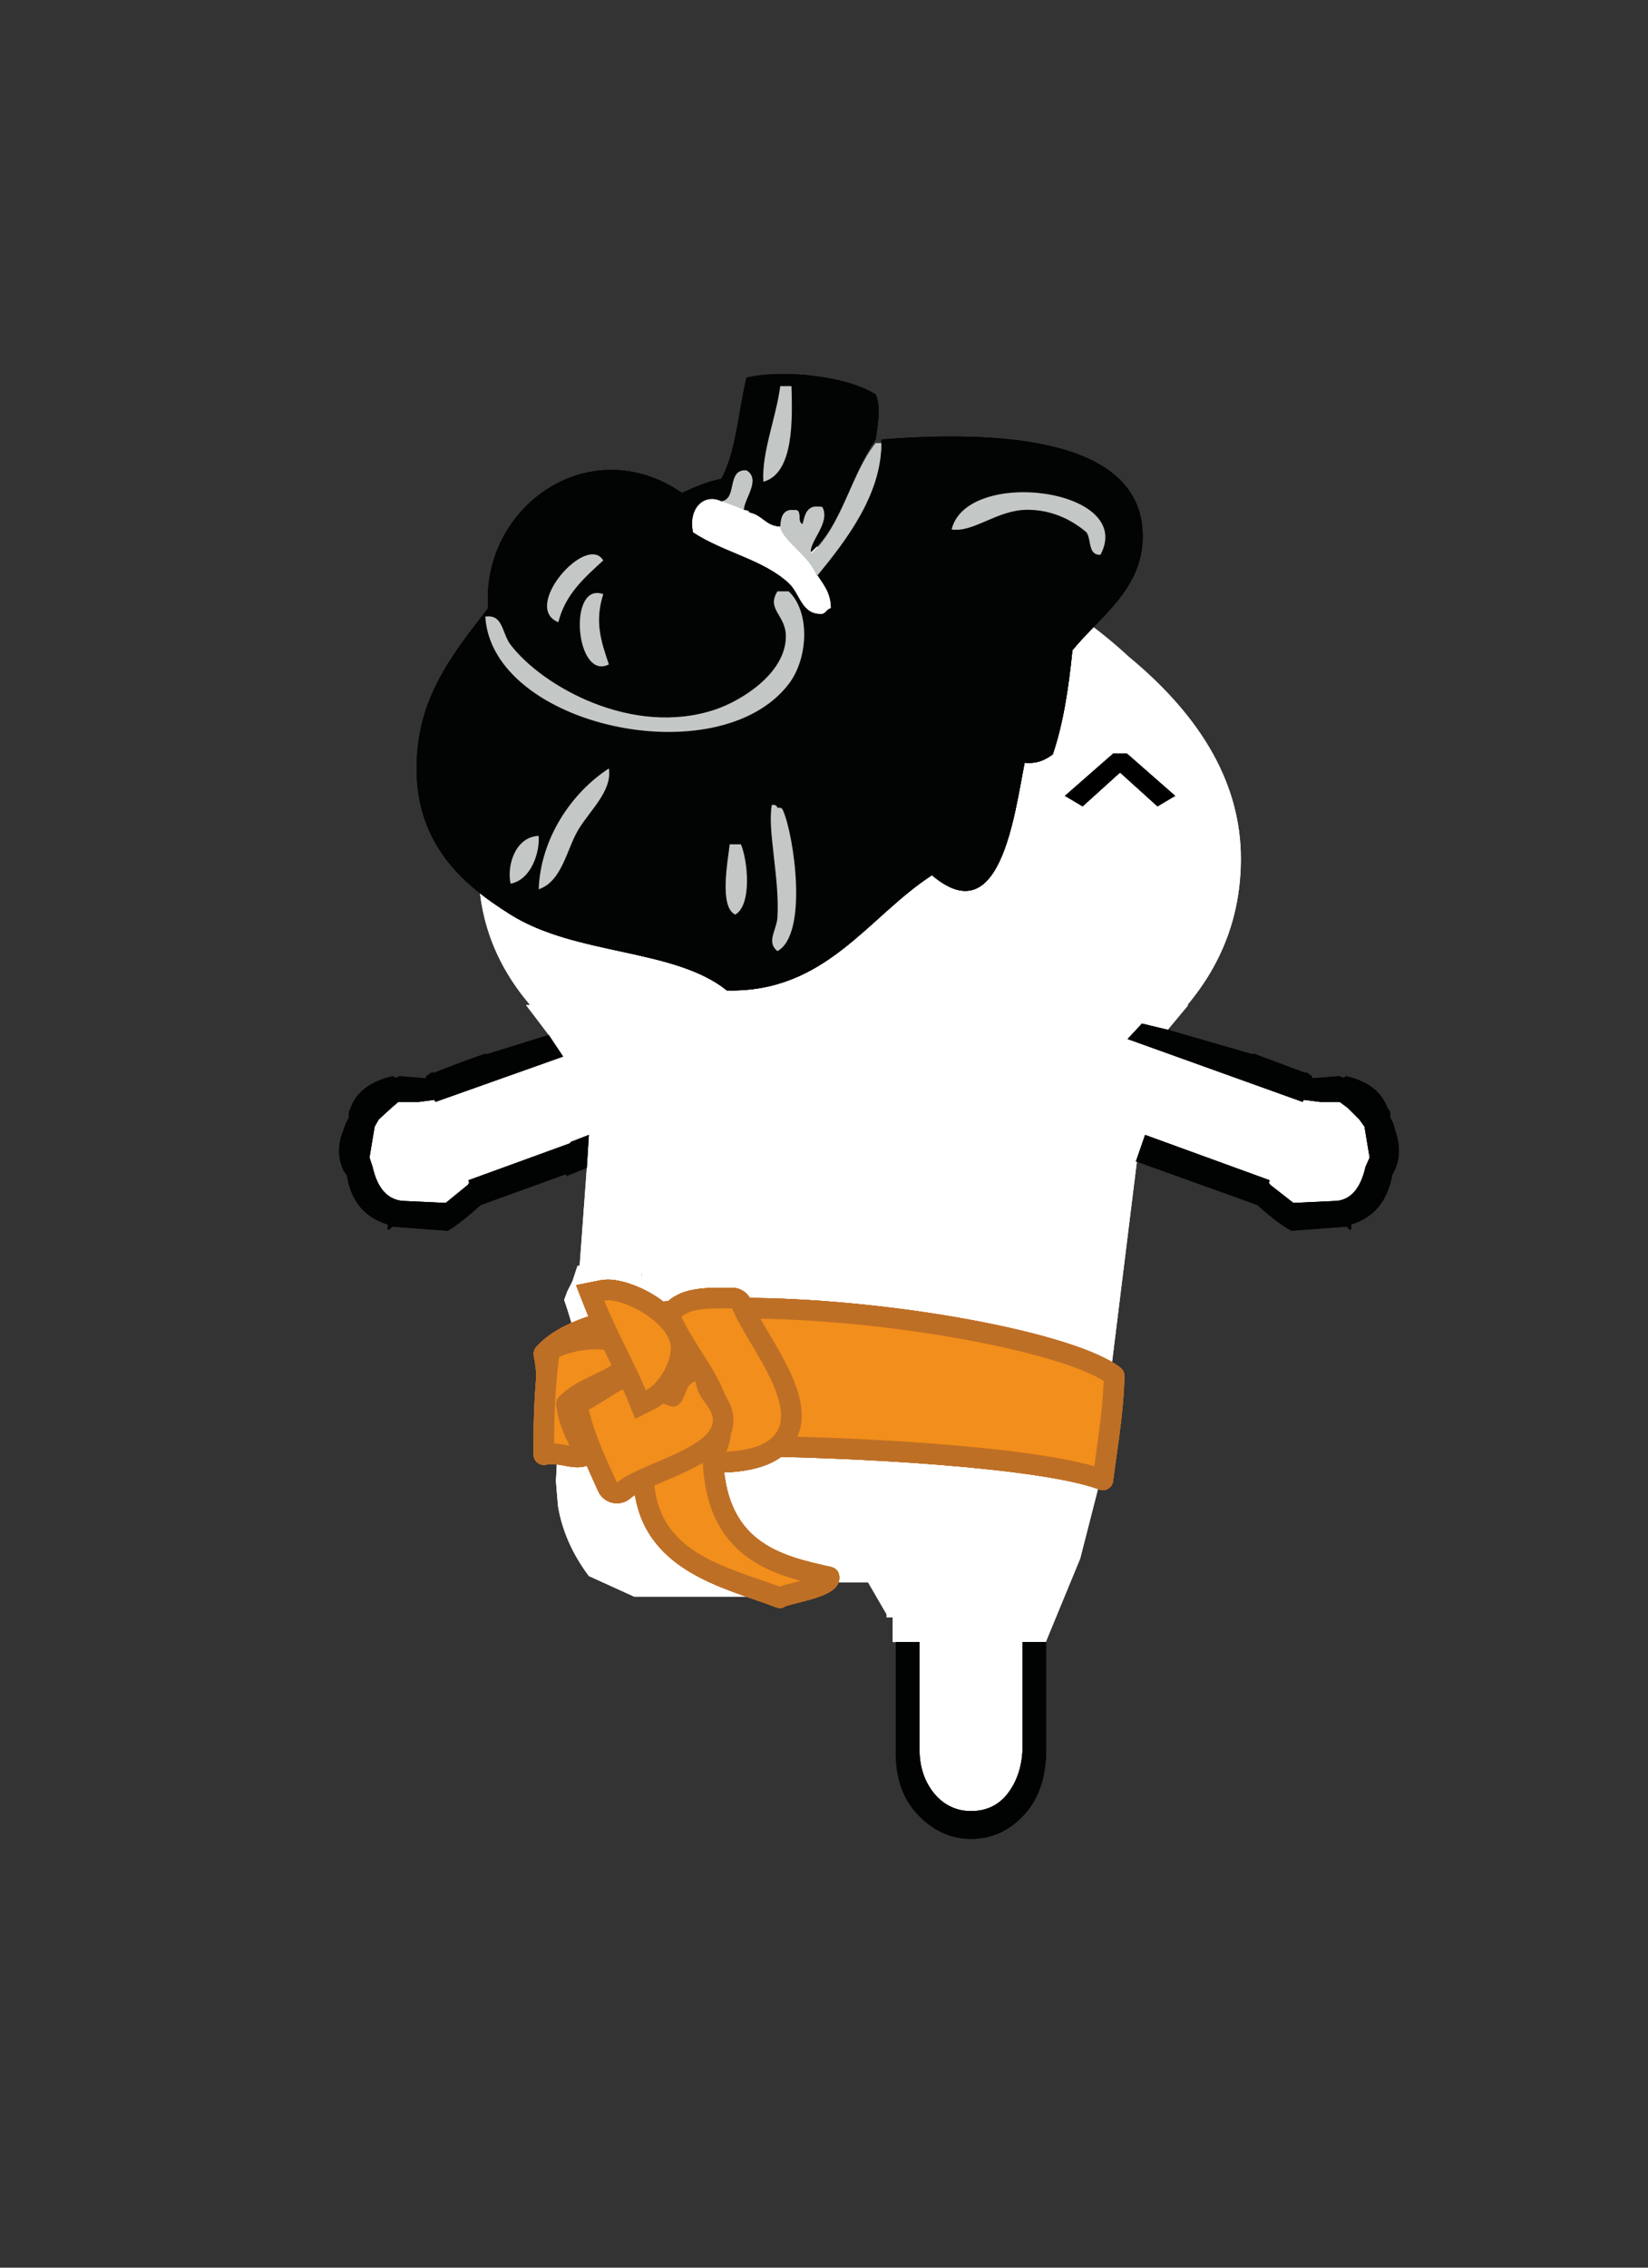 <?xml version="1.0" encoding="iso-8859-1"?>
<!-- Generator: Adobe Illustrator 15.1.0, SVG Export Plug-In . SVG Version: 6.00 Build 0)  -->
<!DOCTYPE svg PUBLIC "-//W3C//DTD SVG 1.1//EN" "http://www.w3.org/Graphics/SVG/1.1/DTD/svg11.dtd">
<svg version="1.1" id="back-walking-2" xmlns="http://www.w3.org/2000/svg" xmlns:xlink="http://www.w3.org/1999/xlink" x="0px"
	 y="0px" width="160px" height="220px" viewBox="0 0 160 220" style="enable-background:new 0 0 160 220;" xml:space="preserve">
<rect x="0" y="0" width="160" height="220" fill="#333333" stroke="none"/>
<path style="fill:#FFFFFF;" d="M53.273,100.404l-2.201-2.9h0.4c-3.533-4.135-5.199-8.867-5-14.201
	c-0.199-7.066,3.367-13.6,10.699-19.6c7.334-6.732,16.102-10.434,26.301-11.1c10.133,0.666,18.834,4.367,26.1,11.1
	c7.268,6,10.9,12.533,10.9,19.6c0,5.334-1.732,10.066-5.199,14.201h0.199h-0.1l-2,2.4l-2.5-0.602l-1.4,1.5l17,6.102l0.1-0.201
	l1.6,0.201h1.102h0.799l0.801,0.6l1.1,1.1l0.5,0.699l0.5,3l-0.4,0.9c-0.467,2.066-1.4,3.166-2.799,3.301l-4.201,0.199l-2.299-1.799
	v-0.102h-0.102l0.102-0.299l-12.102-4.4l-0.898,2.6h0.1l-2.6,21h0.1l-0.1,0.801v0.1h-0.102l-0.699,8.4l-2.1,8.199l-3.301,8v0.1
	h-2.299v10.4c-0.068,1.801-0.602,3.301-1.602,4.5c-0.865,1-2,1.5-3.398,1.5c-1.334,0-2.467-0.5-3.4-1.5
	c-1.066-1.199-1.6-2.699-1.6-4.5v-10.4h-2.301h-0.301v-2.4h-0.6v-0.299l-1.799-3.1h-4.9l-0.9,1l-2.699,0.398H61.572l-4.4-2
	c-1.6-2.133-2.6-4.398-3-6.799l-0.199-2.4l0.1-1.9l1.1-3.699h0.201v-1.1l0.299-0.301v-0.1v-2.6h-0.1l-0.1-1.6v-4.102l-0.4-1.299
	l-0.299-0.9l0.299-0.801l0.5-1l0.5-1.5h0.201l0.699-9.5l0.199-3.199l-1.799,0.699v0.102l-9.9,3.6l0.1,0.299h-0.1v0.102l-2.199,1.799
	l-4.201-0.199c-1.467-0.135-2.434-1.234-2.9-3.301l-0.299-0.9l0.5-3l0.4-0.699l1.199-1.1l0.699-0.6h0.9h1.1l1.5-0.201l0.102,0.201
	l12.398-4.4L53.273,100.404 M57.172,110.104l0.102-0.6L57.172,110.104 M62.273,123.604v0.1h0.1L62.273,123.604 M54.873,136.604
	l0.1,0.199L54.873,136.604"/>
<g>
	<path style="fill:#FFFFFF;" d="M53.273,100.404l-2.201-2.9h0.4c-3.533-4.135-5.199-8.867-5-14.201
		c-0.199-7.066,3.367-13.6,10.699-19.6c7.334-6.732,16.102-10.434,26.301-11.1c10.133,0.666,18.834,4.367,26.1,11.1
		c7.268,6,10.9,12.533,10.9,19.6c0,5.334-1.732,10.066-5.199,14.201h0.199h-0.1l-2,2.4l-2.5-0.602l-1.4,1.5l17,6.102l0.1-0.201
		l1.6,0.201h1.102h0.799l0.801,0.6l1.1,1.1l0.5,0.699l0.5,3l-0.4,0.9c-0.467,2.066-1.4,3.166-2.799,3.301l-4.201,0.199l-2.299-1.799
		v-0.102h-0.102l0.102-0.299l-12.102-4.4l-0.898,2.6h0.1l-2.6,21h0.1l-0.1,0.801v0.1h-0.102l-0.699,8.4l-2.1,8.199l-3.301,8v0.1
		h-2.299v10.4c-0.068,1.801-0.602,3.301-1.602,4.5c-0.865,1-2,1.5-3.398,1.5c-1.334,0-2.467-0.5-3.4-1.5
		c-1.066-1.199-1.6-2.699-1.6-4.5v-10.4h-2.301h-0.301v-2.4h-0.6v-0.299l-1.799-3.1h-4.9l-0.9,1l-2.699,0.398H61.572l-4.4-2
		c-1.6-2.133-2.6-4.398-3-6.799l-0.199-2.4l0.1-1.9l1.1-3.699h0.201v-1.1l0.299-0.301v-0.1v-2.6h-0.1l-0.1-1.6v-4.102l-0.4-1.299
		l-0.299-0.9l0.299-0.801l0.5-1l0.5-1.5h0.201l0.699-9.5l0.199-3.199l-1.799,0.699v0.102l-9.9,3.6l0.1,0.299h-0.1v0.102
		l-2.199,1.799l-4.201-0.199c-1.467-0.135-2.434-1.234-2.9-3.301l-0.299-0.9l0.5-3l0.4-0.699l1.199-1.1l0.699-0.6h0.9h1.1l1.5-0.201
		l0.102,0.201l12.398-4.4L53.273,100.404 M57.172,110.104l0.102-0.6L57.172,110.104 M62.273,123.604v0.1h0.1L62.273,123.604
		 M54.873,136.604l0.1,0.199L54.873,136.604"/>
</g>
<path style="fill:#010202;" d="M110.273,112.703l0.898-2.6l12.102,4.4l-0.102,0.299h0.102v0.102l2.299,1.799l4.201-0.199
	c1.398-0.135,2.332-1.234,2.799-3.301l0.4-0.9l-0.5-3l-0.5-0.699l-1.1-1.1l-0.801-0.6h-0.799h-1.102l-1.6-0.201l-0.1,0.201
	l-17-6.102l1.4-1.5l2.5,0.602l8.299,2.398v-0.1l5.102,1.9v-0.1l0.6,0.4v0.199h0.199l2.5-0.199c0.268,0.199,0.467,0.199,0.6,0
	c2.068,0.465,3.4,1.465,4,3l0.301,0.5v0.5l0.301,0.6l0.398,1.4c0.268,1.199,0.168,2.266-0.299,3.199l-0.201,0.4
	c-0.467,2.533-1.799,4.133-4,4.799c0.068,0.602-0.066,0.668-0.398,0.201l-5.4,0.4c-0.867-0.467-1.967-1.301-3.301-2.5l-11.699-4.201
	H110.273 M89.273,159.303v10.4c0,1.801,0.533,3.301,1.6,4.5c0.934,1,2.066,1.5,3.4,1.5c1.398,0,2.533-0.5,3.398-1.5
	c1-1.199,1.533-2.699,1.602-4.5v-10.4h2.299v10.4c0,2.6-0.666,4.666-2,6.199c-1.467,1.668-3.232,2.5-5.299,2.5
	c-2,0-3.768-0.832-5.301-2.5c-1.4-1.533-2.066-3.6-2-6.199v-10.4H89.273 M54.672,102.504l-12.398,4.4l-0.102-0.201l-1.5,0.201h-1.1
	h-0.9l-0.699,0.6l-1.199,1.1l-0.4,0.699l-0.5,3l0.299,0.9c0.467,2.066,1.434,3.166,2.9,3.301l4.201,0.199l2.199-1.799v-0.102h0.1
	l-0.1-0.299l9.9-3.6v-0.102l1.799-0.699l-0.199,3.199l-2,0.801v-0.199l-8.301,3c-1.332,1.199-2.398,2.033-3.199,2.5l-5.4-0.4
	c-0.4,0.467-0.533,0.4-0.4-0.201c-2.266-0.666-3.6-2.266-4-4.799l-0.299-0.4c-0.467-0.934-0.566-2-0.301-3.199l0.5-1.4l0.301-0.6
	v-0.5l0.199-0.5c0.6-1.535,1.967-2.535,4.1-3c0.068,0.199,0.268,0.199,0.602,0l2.398,0.199h0.201v-0.199l0.6-0.4l0.1,0.1
	c1.668-0.666,3.367-1.301,5.1-1.9v0.1l6.102-1.898L54.672,102.504"/>
<g>
	<path style="fill:#010202;" d="M110.273,112.703l0.898-2.6l12.102,4.4l-0.102,0.299h0.102v0.102l2.299,1.799l4.201-0.199
		c1.398-0.135,2.332-1.234,2.799-3.301l0.4-0.9l-0.5-3l-0.5-0.699l-1.1-1.1l-0.801-0.6h-0.799h-1.102l-1.6-0.201l-0.1,0.201
		l-17-6.102l1.4-1.5l2.5,0.602l8.299,2.398v-0.1l5.102,1.9v-0.1l0.6,0.4v0.199h0.199l2.5-0.199c0.268,0.199,0.467,0.199,0.6,0
		c2.068,0.465,3.4,1.465,4,3l0.301,0.5v0.5l0.301,0.6l0.398,1.4c0.268,1.199,0.168,2.266-0.299,3.199l-0.201,0.4
		c-0.467,2.533-1.799,4.133-4,4.799c0.068,0.602-0.066,0.668-0.398,0.201l-5.4,0.4c-0.867-0.467-1.967-1.301-3.301-2.5
		l-11.699-4.201H110.273 M89.273,159.303v10.4c0,1.801,0.533,3.301,1.6,4.5c0.934,1,2.066,1.5,3.4,1.5c1.398,0,2.533-0.5,3.398-1.5
		c1-1.199,1.533-2.699,1.602-4.5v-10.4h2.299v10.4c0,2.6-0.666,4.666-2,6.199c-1.467,1.668-3.232,2.5-5.299,2.5
		c-2,0-3.768-0.832-5.301-2.5c-1.4-1.533-2.066-3.6-2-6.199v-10.4H89.273 M54.672,102.504l-12.398,4.4l-0.102-0.201l-1.5,0.201h-1.1
		h-0.9l-0.699,0.6l-1.199,1.1l-0.4,0.699l-0.5,3l0.299,0.9c0.467,2.066,1.434,3.166,2.9,3.301l4.201,0.199l2.199-1.799v-0.102h0.1
		l-0.1-0.299l9.9-3.6v-0.102l1.799-0.699l-0.199,3.199l-2,0.801v-0.199l-8.301,3c-1.332,1.199-2.398,2.033-3.199,2.5l-5.4-0.4
		c-0.4,0.467-0.533,0.4-0.4-0.201c-2.266-0.666-3.6-2.266-4-4.799l-0.299-0.4c-0.467-0.934-0.566-2-0.301-3.199l0.5-1.4l0.301-0.6
		v-0.5l0.199-0.5c0.6-1.535,1.967-2.535,4.1-3c0.068,0.199,0.268,0.199,0.602,0l2.398,0.199h0.201v-0.199l0.6-0.4l0.1,0.1
		c1.668-0.666,3.367-1.301,5.1-1.9v0.1l6.102-1.898L54.672,102.504"/>
</g>
<path d="M108.074,73.111h1.337l4.68,4.1l-1.715,1.018l-3.634-3.285l-3.634,3.285l-1.715-1.018L108.074,73.111z"/>
<g>
	<path d="M108.074,73.111h1.337l4.68,4.1l-1.715,1.018l-3.634-3.285l-3.634,3.285l-1.715-1.018L108.074,73.111z"/>
</g>
<g>
	<g>
		<path d="M108.074,73.111h1.337l4.68,4.1l-1.715,1.018l-3.634-3.285l-3.634,3.285l-1.715-1.018L108.074,73.111z"/>
	</g>
</g>
<path style="fill-rule:evenodd;clip-rule:evenodd;fill:#020303;" d="M85.57,42.64c0.01,5.42-3.43,9.63-6.271,13.091
	C79.9,56.67,80.65,57.47,80.66,59c-0.391,0.07-0.46,0.45-0.82,0.55c-2.029,0.12-2.14-1.97-3.27-3c-2.541-2.319-6.24-2.93-9.271-4.91
	c-0.489-2.27,1.021-3.81,2.729-3c1.611-0.199,0.48-3.149,2.451-3c1.41,0.891-0.201,2.681-0.271,3.82c0.21,0.06,0.53,0.01,0.54,0.271
	c1.24,0.22,1.59,1.319,3,1.369c0.061-0.949,0.23-1.779,1.37-1.64c0.86-0.13,0.2,1.25,0.81,1.36c0.24-0.95,0.41-1.95,1.91-1.63
	c0.84,1.579-1.439,3.31-1.09,4.359c3.029-2.7,3.87-7.59,6.27-10.91c0.16-1.34,0.561-3.12,0-4.359C82.3,36.5,76.05,35.8,72.48,36.64
	c-0.801,3.29-1,7.19-2.451,9.82c-1.459,0.271-2.619,0.84-3.819,1.36C57.24,41.68,46.721,49.14,47.391,59
	c-2.971,3.87-6.19,7.75-6.82,13.37c-1,9.02,4.229,13.37,9,16.36c6.4,4,15.89,3.25,21,7.359c9.64,0.22,13.66-7.13,19.91-11.18
	c6.609,5.62,7.979-5.74,9-10.91c1.299,0.12,2.039-0.32,2.729-0.81c1.021-2.98,1.54-6.46,1.91-10.101
	c2.739-3.37,7.03-6.06,6.81-11.45C110.561,42.31,96.42,41.78,85.57,42.64z"/>
<g>
	<path style="fill-rule:evenodd;clip-rule:evenodd;fill:#020303;" d="M85.57,42.64c0.01,5.42-3.43,9.63-6.271,13.091
		C79.9,56.67,80.65,57.47,80.66,59c-0.391,0.07-0.46,0.45-0.82,0.55c-2.029,0.12-2.14-1.97-3.27-3
		c-2.541-2.319-6.24-2.93-9.271-4.91c-0.489-2.27,1.021-3.81,2.729-3c1.611-0.199,0.48-3.149,2.451-3
		c1.41,0.891-0.201,2.681-0.271,3.82c0.21,0.06,0.53,0.01,0.54,0.271c1.24,0.22,1.59,1.319,3,1.369
		c0.061-0.949,0.23-1.779,1.37-1.64c0.86-0.13,0.2,1.25,0.81,1.36c0.24-0.95,0.41-1.95,1.91-1.63c0.84,1.579-1.439,3.31-1.09,4.359
		c3.029-2.7,3.87-7.59,6.27-10.91c0.16-1.34,0.561-3.12,0-4.359C82.3,36.5,76.05,35.8,72.48,36.64c-0.801,3.29-1,7.19-2.451,9.82
		c-1.459,0.271-2.619,0.84-3.819,1.36C57.24,41.68,46.721,49.14,47.391,59c-2.971,3.87-6.19,7.75-6.82,13.37
		c-1,9.02,4.229,13.37,9,16.36c6.4,4,15.89,3.25,21,7.359c9.64,0.22,13.66-7.13,19.91-11.18c6.609,5.62,7.979-5.74,9-10.91
		c1.299,0.12,2.039-0.32,2.729-0.81c1.021-2.98,1.54-6.46,1.91-10.101c2.739-3.37,7.03-6.06,6.81-11.45
		C110.561,42.31,96.42,41.78,85.57,42.64z"/>
</g>
<path style="fill-rule:evenodd;clip-rule:evenodd;fill:#C3C7C5;" d="M72.75,49.73c-0.84-0.431-1.77-0.771-2.721-1.091
	c1.611-0.199,0.48-3.149,2.451-3c1.41,0.891-0.201,2.681-0.271,3.82C72.42,49.52,72.74,49.47,72.75,49.73z"/>
<g>
	<path style="fill-rule:evenodd;clip-rule:evenodd;fill:#C3C7C5;" d="M72.75,49.73c-0.84-0.431-1.77-0.771-2.721-1.091
		c1.611-0.199,0.48-3.149,2.451-3c1.41,0.891-0.201,2.681-0.271,3.82C72.42,49.52,72.74,49.47,72.75,49.73z"/>
</g>
<path style="fill-rule:evenodd;clip-rule:evenodd;fill:#C3C7C5;" d="M75.752,37.46c0.363,0,0.728,0,1.092,0
	c0.076,3.006,0.3,8.466-2.729,9.272C73.922,43.968,75.348,40.528,75.752,37.46z"/>
<g>
	<path style="fill-rule:evenodd;clip-rule:evenodd;fill:#C3C7C5;" d="M75.752,37.46c0.363,0,0.728,0,1.092,0
		c0.076,3.006,0.3,8.466-2.729,9.272C73.922,43.968,75.348,40.528,75.752,37.46z"/>
</g>
<path style="fill-rule:evenodd;clip-rule:evenodd;fill:#FFFFFF;" d="M80.66,59c-0.391,0.07-0.46,0.45-0.82,0.55
	c-2.029,0.12-2.14-1.97-3.27-3c-2.541-2.319-6.24-2.93-9.271-4.91c-0.489-2.27,1.021-3.81,2.729-3
	c0.951,0.32,1.881,0.66,2.721,1.091c1.24,0.22,1.59,1.319,3,1.369c0.33,1.351,2.9,2.7,3.55,4.631C79.9,56.67,80.65,57.47,80.66,59z"
	/>
<g>
	<path style="fill-rule:evenodd;clip-rule:evenodd;fill:#FFFFFF;" d="M80.66,59c-0.391,0.07-0.46,0.45-0.82,0.55
		c-2.029,0.12-2.14-1.97-3.27-3c-2.541-2.319-6.24-2.93-9.271-4.91c-0.489-2.27,1.021-3.81,2.729-3
		c0.951,0.32,1.881,0.66,2.721,1.091c1.24,0.22,1.59,1.319,3,1.369c0.33,1.351,2.9,2.7,3.55,4.631C79.9,56.67,80.65,57.47,80.66,59z
		"/>
</g>
<path style="fill-rule:evenodd;clip-rule:evenodd;fill:#C3C7C5;" d="M85.57,43c0.01,5-3.43,9.449-6.271,12.91
	c-0.649-1.93-3.22-3.37-3.55-4.721c0.061-0.949,0.23-1.824,1.37-1.685c0.86-0.13,0.2,1.228,0.81,1.338
	c0.24-0.95,0.41-1.961,1.91-1.641c0.84,1.579-1.439,3.483-1.09,4.533C81.779,51.035,82.62,46,85.02,43H85.57z"/>
<g>
	<path style="fill-rule:evenodd;clip-rule:evenodd;fill:#C3C7C5;" d="M85.57,43c0.01,5-3.43,9.449-6.271,12.91
		c-0.649-1.93-3.22-3.37-3.55-4.721c0.061-0.949,0.23-1.824,1.37-1.685c0.86-0.13,0.2,1.228,0.81,1.338
		c0.24-0.95,0.41-1.961,1.91-1.641c0.84,1.579-1.439,3.483-1.09,4.533C81.779,51.035,82.62,46,85.02,43H85.57z"/>
</g>
<path style="fill-rule:evenodd;clip-rule:evenodd;fill:#C3C7C5;" d="M58.57,57.641c-0.848,2.668-0.23,4.546,0.546,6.818
	C55.865,66.104,55.08,56.384,58.57,57.641z"/>
<g>
	<path style="fill-rule:evenodd;clip-rule:evenodd;fill:#C3C7C5;" d="M58.57,57.641c-0.848,2.668-0.23,4.546,0.546,6.818
		C55.865,66.104,55.08,56.384,58.57,57.641z"/>
</g>
<path style="fill-rule:evenodd;clip-rule:evenodd;fill:#C3C7C5;" d="M59.116,74.55c0.343,2.207-1.88,4.094-3,5.999
	c-1.124,1.914-1.55,4.952-3.817,5.728C52.475,81.353,55.475,76.914,59.116,74.55z"/>
<g>
	<path style="fill-rule:evenodd;clip-rule:evenodd;fill:#C3C7C5;" d="M59.116,74.55c0.343,2.207-1.88,4.094-3,5.999
		c-1.124,1.914-1.55,4.952-3.817,5.728C52.475,81.353,55.475,76.914,59.116,74.55z"/>
</g>
<path style="fill-rule:evenodd;clip-rule:evenodd;fill:#C3C7C5;" d="M75.479,92.276c-1.116-0.892-0.071-2.047,0-3.272
	c0.224-3.856-0.999-8.494-0.546-10.909c0.317-0.044,0.486,0.061,0.546,0.272c0.317-0.044,0.485,0.061,0.546,0.273
	C77.063,80.957,78.514,90.601,75.479,92.276z"/>
<g>
	<path style="fill-rule:evenodd;clip-rule:evenodd;fill:#C3C7C5;" d="M75.479,92.276c-1.116-0.892-0.071-2.047,0-3.272
		c0.224-3.856-0.999-8.494-0.546-10.909c0.317-0.044,0.486,0.061,0.546,0.272c0.317-0.044,0.485,0.061,0.546,0.273
		C77.063,80.957,78.514,90.601,75.479,92.276z"/>
</g>
<path style="fill-rule:evenodd;clip-rule:evenodd;fill:#C3C7C5;" d="M70.844,81.913c0.363,0,0.727,0,1.09,0
	c0.686,1.631,1.066,5.884-0.545,6.817C69.796,88.014,70.668,83.502,70.844,81.913z"/>
<g>
	<path style="fill-rule:evenodd;clip-rule:evenodd;fill:#C3C7C5;" d="M70.844,81.913c0.363,0,0.727,0,1.09,0
		c0.686,1.631,1.066,5.884-0.545,6.817C69.796,88.014,70.668,83.502,70.844,81.913z"/>
</g>
<path style="fill-rule:evenodd;clip-rule:evenodd;fill:#C3C7C5;" d="M52.299,81.095c0.116,1.616-0.732,4.26-2.728,4.636
	C49.177,83.922,50.066,81.173,52.299,81.095z"/>
<g>
	<path style="fill-rule:evenodd;clip-rule:evenodd;fill:#C3C7C5;" d="M52.299,81.095c0.116,1.616-0.732,4.26-2.728,4.636
		C49.177,83.922,50.066,81.173,52.299,81.095z"/>
</g>
<path style="fill-rule:evenodd;clip-rule:evenodd;fill:#C3C7C5;" d="M106.842,53.822c-1.244,0.063-0.863-1.499-1.363-2.182
	c-1.584-1.343-3.512-2.178-5.727-2.182c-2.938-0.005-5.204,2.23-7.363,1.909C93.857,45.298,110.291,47.388,106.842,53.822z"/>
<g>
	<path style="fill-rule:evenodd;clip-rule:evenodd;fill:#C3C7C5;" d="M106.842,53.822c-1.244,0.063-0.863-1.499-1.363-2.182
		c-1.584-1.343-3.512-2.178-5.727-2.182c-2.938-0.005-5.204,2.23-7.363,1.909C93.857,45.298,110.291,47.388,106.842,53.822z"/>
</g>
<path style="fill-rule:evenodd;clip-rule:evenodd;fill:#C3C7C5;" d="M58.57,54.368c-1.795,1.659-3.67,3.239-4.363,6
	C50.592,58.915,56.941,51.69,58.57,54.368z"/>
<g>
	<path style="fill-rule:evenodd;clip-rule:evenodd;fill:#C3C7C5;" d="M58.57,54.368c-1.795,1.659-3.67,3.239-4.363,6
		C50.592,58.915,56.941,51.69,58.57,54.368z"/>
</g>
<path style="fill-rule:evenodd;clip-rule:evenodd;fill:#C3C7C5;" d="M47.117,59.822c1.741-0.265,1.591,1.598,2.454,2.728
	c3.095,4.05,11.874,8.994,19.908,6.272c2.44-0.826,6.815-3.463,6.818-7.091c0.001-2.079-1.921-2.586-0.818-4.363
	c0.364,0,0.728,0,1.091,0c2.111,1.983,1.908,6.521,0,9C69.724,75.268,47.746,70.433,47.117,59.822z"/>
<g>
	<path style="fill-rule:evenodd;clip-rule:evenodd;fill:#C3C7C5;" d="M47.117,59.822c1.741-0.265,1.591,1.598,2.454,2.728
		c3.095,4.05,11.874,8.994,19.908,6.272c2.44-0.826,6.815-3.463,6.818-7.091c0.001-2.079-1.921-2.586-0.818-4.363
		c0.364,0,0.728,0,1.091,0c2.111,1.983,1.908,6.521,0,9C69.724,75.268,47.746,70.433,47.117,59.822z"/>
</g>
<g>
	<g>
		<path style="fill-rule:evenodd;clip-rule:evenodd;fill:#020303;" d="M85.57,42.64c0.01,5.42-3.43,9.63-6.271,13.091
			C79.9,56.67,80.65,57.47,80.66,59c-0.391,0.07-0.46,0.45-0.82,0.55c-2.029,0.12-2.14-1.97-3.27-3
			c-2.541-2.319-6.24-2.93-9.271-4.91c-0.489-2.27,1.021-3.81,2.729-3c1.611-0.199,0.48-3.149,2.451-3
			c1.41,0.891-0.201,2.681-0.271,3.82c0.21,0.06,0.53,0.01,0.54,0.271c1.24,0.22,1.59,1.319,3,1.369
			c0.061-0.949,0.23-1.779,1.37-1.64c0.86-0.13,0.2,1.25,0.81,1.36c0.24-0.95,0.41-1.95,1.91-1.63c0.84,1.579-1.439,3.31-1.09,4.359
			c3.029-2.7,3.87-7.59,6.27-10.91c0.16-1.34,0.561-3.12,0-4.359C82.3,36.5,76.05,35.8,72.48,36.64c-0.801,3.29-1,7.19-2.451,9.82
			c-1.459,0.271-2.619,0.84-3.819,1.36C57.24,41.68,46.721,49.14,47.391,59c-2.971,3.87-6.19,7.75-6.82,13.37
			c-1,9.02,4.229,13.37,9,16.36c6.4,4,15.89,3.25,21,7.359c9.64,0.22,13.66-7.13,19.91-11.18c6.609,5.62,7.979-5.74,9-10.91
			c1.299,0.12,2.039-0.32,2.729-0.81c1.021-2.98,1.54-6.46,1.91-10.101c2.739-3.37,7.03-6.06,6.81-11.45
			C110.561,42.31,96.42,41.78,85.57,42.64z"/>
	</g>
	<g>
		<path style="fill-rule:evenodd;clip-rule:evenodd;fill:#C3C7C5;" d="M72.75,49.73c-0.84-0.431-1.77-0.771-2.721-1.091
			c1.611-0.199,0.48-3.149,2.451-3c1.41,0.891-0.201,2.681-0.271,3.82C72.42,49.52,72.74,49.47,72.75,49.73z"/>
	</g>
	<g>
		<path style="fill-rule:evenodd;clip-rule:evenodd;fill:#C3C7C5;" d="M75.752,37.46c0.363,0,0.728,0,1.092,0
			c0.076,3.006,0.3,8.466-2.729,9.272C73.922,43.968,75.348,40.528,75.752,37.46z"/>
	</g>
	<g>
		<path style="fill-rule:evenodd;clip-rule:evenodd;fill:#FFFFFF;" d="M80.66,59c-0.391,0.07-0.46,0.45-0.82,0.55
			c-2.029,0.12-2.14-1.97-3.27-3c-2.541-2.319-6.24-2.93-9.271-4.91c-0.489-2.27,1.021-3.81,2.729-3
			c0.951,0.32,1.881,0.66,2.721,1.091c1.24,0.22,1.59,1.319,3,1.369c0.33,1.351,2.9,2.7,3.55,4.631C79.9,56.67,80.65,57.47,80.66,59
			z"/>
	</g>
	<g>
		<path style="fill-rule:evenodd;clip-rule:evenodd;fill:#C3C7C5;" d="M85.57,43c0.01,5-3.43,9.449-6.271,12.91
			c-0.649-1.93-3.22-3.37-3.55-4.721c0.061-0.949,0.23-1.824,1.37-1.685c0.86-0.13,0.2,1.228,0.81,1.338
			c0.24-0.95,0.41-1.961,1.91-1.641c0.84,1.579-1.439,3.483-1.09,4.533C81.779,51.035,82.62,46,85.02,43H85.57z"/>
	</g>
	<g>
		<path style="fill-rule:evenodd;clip-rule:evenodd;fill:#C3C7C5;" d="M58.57,57.641c-0.848,2.668-0.23,4.546,0.546,6.818
			C55.865,66.104,55.08,56.384,58.57,57.641z"/>
	</g>
	<g>
		<path style="fill-rule:evenodd;clip-rule:evenodd;fill:#C3C7C5;" d="M59.116,74.55c0.343,2.207-1.88,4.094-3,5.999
			c-1.124,1.914-1.55,4.952-3.817,5.728C52.475,81.353,55.475,76.914,59.116,74.55z"/>
	</g>
	<g>
		<path style="fill-rule:evenodd;clip-rule:evenodd;fill:#C3C7C5;" d="M75.479,92.276c-1.116-0.892-0.071-2.047,0-3.272
			c0.224-3.856-0.999-8.494-0.546-10.909c0.317-0.044,0.486,0.061,0.546,0.272c0.317-0.044,0.485,0.061,0.546,0.273
			C77.063,80.957,78.514,90.601,75.479,92.276z"/>
	</g>
	<g>
		<path style="fill-rule:evenodd;clip-rule:evenodd;fill:#C3C7C5;" d="M70.844,81.913c0.363,0,0.727,0,1.09,0
			c0.686,1.631,1.066,5.884-0.545,6.817C69.796,88.014,70.668,83.502,70.844,81.913z"/>
	</g>
	<g>
		<path style="fill-rule:evenodd;clip-rule:evenodd;fill:#C3C7C5;" d="M52.299,81.095c0.116,1.616-0.732,4.26-2.728,4.636
			C49.177,83.922,50.066,81.173,52.299,81.095z"/>
	</g>
	<g>
		<path style="fill-rule:evenodd;clip-rule:evenodd;fill:#C3C7C5;" d="M106.842,53.822c-1.244,0.063-0.863-1.499-1.363-2.182
			c-1.584-1.343-3.512-2.178-5.727-2.182c-2.938-0.005-5.204,2.23-7.363,1.909C93.857,45.298,110.291,47.388,106.842,53.822z"/>
	</g>
	<g>
		<path style="fill-rule:evenodd;clip-rule:evenodd;fill:#C3C7C5;" d="M58.57,54.368c-1.795,1.659-3.67,3.239-4.363,6
			C50.592,58.915,56.941,51.69,58.57,54.368z"/>
	</g>
	<g>
		<path style="fill-rule:evenodd;clip-rule:evenodd;fill:#C3C7C5;" d="M47.117,59.822c1.741-0.265,1.591,1.598,2.454,2.728
			c3.095,4.05,11.874,8.994,19.908,6.272c2.44-0.826,6.815-3.463,6.818-7.091c0.001-2.079-1.921-2.586-0.818-4.363
			c0.364,0,0.728,0,1.091,0c2.111,1.983,1.908,6.521,0,9C69.724,75.268,47.746,70.433,47.117,59.822z"/>
	</g>
</g>
<path style="fill-rule:evenodd;clip-rule:evenodd;fill:#F28E1B;" d="M108.169,133.479c-0.092,3.637-0.676,6.779-1.092,10.091
	c-8.145-3.091-42.954-4.256-54.271-2.454c-0.009-4.98,0.641-6.359,0-9.774C60.373,122.781,101.748,128.386,108.169,133.479z"/>
<g>
	<path style="fill-rule:evenodd;clip-rule:evenodd;fill:#F28E1B;" d="M108.169,133.479c-0.092,3.637-0.676,6.779-1.092,10.091
		c-8.145-3.091-42.954-4.256-54.271-2.454c-0.009-4.98,0.641-6.359,0-9.774C60.373,122.781,101.748,128.386,108.169,133.479z"/>
</g>
<path style="fill:#BE6F26;" d="M107.077,144.57c-0.12,0-0.24-0.021-0.354-0.065c-5.347-2.028-23.195-3.241-37.362-3.241
	c-7.171,0-12.994,0.299-16.396,0.84c-0.29,0.049-0.583-0.037-0.806-0.226c-0.223-0.19-0.351-0.468-0.352-0.76
	c-0.004-1.967,0.096-3.409,0.176-4.568c0.126-1.842,0.21-3.059-0.158-5.023c-0.058-0.304,0.029-0.616,0.233-0.847
	c3.481-3.939,12.743-4.767,19.9-4.767c14.273,0,32.518,3.359,36.832,6.783c0.246,0.195,0.387,0.494,0.379,0.809
	c-0.07,2.769-0.422,5.274-0.762,7.698c-0.116,0.827-0.232,1.654-0.338,2.492c-0.038,0.304-0.214,0.574-0.477,0.731
	C107.435,144.522,107.257,144.57,107.077,144.57z M69.36,139.264c13.286,0,30.103,1.042,36.882,2.982
	c0.061-0.441,0.122-0.881,0.184-1.321c0.311-2.21,0.631-4.491,0.727-6.943c-4.322-2.801-20.822-6.068-35.194-6.068
	c-9.126,0-15.504,1.331-18.079,3.758c0.311,1.938,0.216,3.312,0.099,5.016c-0.064,0.932-0.135,1.96-0.161,3.276
	C57.397,139.511,62.841,139.264,69.36,139.264z"/>
<g>
	<path style="fill:#BE6F26;" d="M107.077,144.57c-0.12,0-0.24-0.021-0.354-0.065c-5.347-2.028-23.195-3.241-37.362-3.241
		c-7.171,0-12.994,0.299-16.396,0.84c-0.29,0.049-0.583-0.037-0.806-0.226c-0.223-0.19-0.351-0.468-0.352-0.76
		c-0.004-1.967,0.096-3.409,0.176-4.568c0.126-1.842,0.21-3.059-0.158-5.023c-0.058-0.304,0.029-0.616,0.233-0.847
		c3.481-3.939,12.743-4.767,19.9-4.767c14.273,0,32.518,3.359,36.832,6.783c0.246,0.195,0.387,0.494,0.379,0.809
		c-0.07,2.769-0.422,5.274-0.762,7.698c-0.116,0.827-0.232,1.654-0.338,2.492c-0.038,0.304-0.214,0.574-0.477,0.731
		C107.435,144.522,107.257,144.57,107.077,144.57z M69.36,139.264c13.286,0,30.103,1.042,36.882,2.982
		c0.061-0.441,0.122-0.881,0.184-1.321c0.311-2.21,0.631-4.491,0.727-6.943c-4.322-2.801-20.822-6.068-35.194-6.068
		c-9.126,0-15.504,1.331-18.079,3.758c0.311,1.938,0.216,3.312,0.099,5.016c-0.064,0.932-0.135,1.96-0.161,3.276
		C57.397,139.511,62.841,139.264,69.36,139.264z"/>
</g>
<g>
	<g>
		<path style="fill-rule:evenodd;clip-rule:evenodd;fill:#F28E1B;" d="M108.169,133.479c-0.092,3.637-0.676,6.779-1.092,10.091
			c-8.145-3.091-42.954-4.256-54.271-2.454c-0.009-4.98,0.641-6.359,0-9.774C60.373,122.781,101.748,128.386,108.169,133.479z"/>
	</g>
	<g>
		<path style="fill:#BE6F26;" d="M107.077,144.57c-0.12,0-0.24-0.021-0.354-0.065c-5.347-2.028-23.195-3.241-37.362-3.241
			c-7.171,0-12.994,0.299-16.396,0.84c-0.29,0.049-0.583-0.037-0.806-0.226c-0.223-0.19-0.351-0.468-0.352-0.76
			c-0.004-1.967,0.096-3.409,0.176-4.568c0.126-1.842,0.21-3.059-0.158-5.023c-0.058-0.304,0.029-0.616,0.233-0.847
			c3.481-3.939,12.743-4.767,19.9-4.767c14.273,0,32.518,3.359,36.832,6.783c0.246,0.195,0.387,0.494,0.379,0.809
			c-0.07,2.769-0.422,5.274-0.762,7.698c-0.116,0.827-0.232,1.654-0.338,2.492c-0.038,0.304-0.214,0.574-0.477,0.731
			C107.435,144.522,107.257,144.57,107.077,144.57z M69.36,139.264c13.286,0,30.103,1.042,36.882,2.982
			c0.061-0.441,0.122-0.881,0.184-1.321c0.311-2.21,0.631-4.491,0.727-6.943c-4.322-2.801-20.822-6.068-35.194-6.068
			c-9.126,0-15.504,1.331-18.079,3.758c0.311,1.938,0.216,3.312,0.099,5.016c-0.064,0.932-0.135,1.96-0.161,3.276
			C57.397,139.511,62.841,139.264,69.36,139.264z"/>
	</g>
</g>
<path style="fill-rule:evenodd;clip-rule:evenodd;fill:#F28E1B;" d="M70.533,141.843c-0.32,0-0.623-0.154-0.813-0.416
	c-0.199-0.277-0.244-0.638-0.117-0.955c1.254-3.142-0.605-6.073-2.402-8.908c-0.742-1.17-1.443-2.275-1.945-3.404
	c-0.176-0.396-0.078-0.858,0.243-1.148c1.103-0.996,2.827-1.078,4.647-1.078l0.932,0.002c0.41,0,0.777,0.249,0.93,0.63
	c0.344,0.863,1.014,1.993,1.723,3.189c1.9,3.209,4.056,6.846,2.648,9.487c-0.84,1.576-2.734,2.427-5.789,2.6
	C70.57,141.842,70.551,141.843,70.533,141.843z"/>
<g>
	<path style="fill-rule:evenodd;clip-rule:evenodd;fill:#F28E1B;" d="M70.533,141.843c-0.32,0-0.623-0.154-0.813-0.416
		c-0.199-0.277-0.244-0.638-0.117-0.955c1.254-3.142-0.605-6.073-2.402-8.908c-0.742-1.17-1.443-2.275-1.945-3.404
		c-0.176-0.396-0.078-0.858,0.243-1.148c1.103-0.996,2.827-1.078,4.647-1.078l0.932,0.002c0.41,0,0.777,0.249,0.93,0.63
		c0.344,0.863,1.014,1.993,1.723,3.189c1.9,3.209,4.056,6.846,2.648,9.487c-0.84,1.576-2.734,2.427-5.789,2.6
		C70.57,141.842,70.551,141.843,70.533,141.843z"/>
</g>
<g>
	<g>
		<path style="fill-rule:evenodd;clip-rule:evenodd;fill:#F28E1B;" d="M70.533,141.843c-0.32,0-0.623-0.154-0.813-0.416
			c-0.199-0.277-0.244-0.638-0.117-0.955c1.254-3.142-0.605-6.073-2.402-8.908c-0.742-1.17-1.443-2.275-1.945-3.404
			c-0.176-0.396-0.078-0.858,0.243-1.148c1.103-0.996,2.827-1.078,4.647-1.078l0.932,0.002c0.41,0,0.777,0.249,0.93,0.63
			c0.344,0.863,1.014,1.993,1.723,3.189c1.9,3.209,4.056,6.846,2.648,9.487c-0.84,1.576-2.734,2.427-5.789,2.6
			C70.57,141.842,70.551,141.843,70.533,141.843z"/>
	</g>
</g>
<path style="fill:#BE6F26;" d="M70.146,126.933c0.31,0,0.622,0.002,0.932,0.002c1.723,4.321,10.08,13.305-0.545,13.908
	c1.988-4.983-2.643-9.218-4.363-13.09C67.01,126.994,68.547,126.933,70.146,126.933 M70.146,124.933
	c-2.023,0-3.951,0.102-5.318,1.336c-0.641,0.58-0.838,1.507-0.486,2.297c0.531,1.196,1.285,2.385,2.014,3.534
	c1.74,2.743,3.385,5.334,2.32,8.002c-0.254,0.635-0.166,1.354,0.234,1.909c0.377,0.524,0.981,0.832,1.623,0.832
	c0.037,0,0.074-0.001,0.113-0.003c3.434-0.195,5.597-1.219,6.614-3.128c1.673-3.139-0.635-7.032-2.671-10.468
	c-0.688-1.162-1.338-2.26-1.653-3.05c-0.304-0.761-1.039-1.26-1.858-1.26l-0.459-0.001L70.146,124.933L70.146,124.933z"/>
<g>
	<path style="fill:#BE6F26;" d="M70.146,126.933c0.31,0,0.622,0.002,0.932,0.002c1.723,4.321,10.08,13.305-0.545,13.908
		c1.988-4.983-2.643-9.218-4.363-13.09C67.01,126.994,68.547,126.933,70.146,126.933 M70.146,124.933
		c-2.023,0-3.951,0.102-5.318,1.336c-0.641,0.58-0.838,1.507-0.486,2.297c0.531,1.196,1.285,2.385,2.014,3.534
		c1.74,2.743,3.385,5.334,2.32,8.002c-0.254,0.635-0.166,1.354,0.234,1.909c0.377,0.524,0.981,0.832,1.623,0.832
		c0.037,0,0.074-0.001,0.113-0.003c3.434-0.195,5.597-1.219,6.614-3.128c1.673-3.139-0.635-7.032-2.671-10.468
		c-0.688-1.162-1.338-2.26-1.653-3.05c-0.304-0.761-1.039-1.26-1.858-1.26l-0.459-0.001L70.146,124.933L70.146,124.933z"/>
</g>
<g>
	<g>
		<path style="fill:#BE6F26;" d="M70.146,126.933c0.31,0,0.622,0.002,0.932,0.002c1.723,4.321,10.08,13.305-0.545,13.908
			c1.988-4.983-2.643-9.218-4.363-13.09C67.01,126.994,68.547,126.933,70.146,126.933 M70.146,124.933
			c-2.023,0-3.951,0.102-5.318,1.336c-0.641,0.58-0.838,1.507-0.486,2.297c0.531,1.196,1.285,2.385,2.014,3.534
			c1.74,2.743,3.385,5.334,2.32,8.002c-0.254,0.635-0.166,1.354,0.234,1.909c0.377,0.524,0.981,0.832,1.623,0.832
			c0.037,0,0.074-0.001,0.113-0.003c3.434-0.195,5.597-1.219,6.614-3.128c1.673-3.139-0.635-7.032-2.671-10.468
			c-0.688-1.162-1.338-2.26-1.653-3.05c-0.304-0.761-1.039-1.26-1.858-1.26l-0.459-0.001L70.146,124.933L70.146,124.933z"/>
	</g>
</g>
<g>
	<g>
		<g>
			<path style="fill-rule:evenodd;clip-rule:evenodd;fill:#F28E1B;" d="M70.533,141.843c-0.32,0-0.623-0.154-0.813-0.416
				c-0.199-0.277-0.244-0.638-0.117-0.955c1.254-3.142-0.605-6.073-2.402-8.908c-0.742-1.17-1.443-2.275-1.945-3.404
				c-0.176-0.396-0.078-0.858,0.243-1.148c1.103-0.996,2.827-1.078,4.647-1.078l0.932,0.002c0.41,0,0.777,0.249,0.93,0.63
				c0.344,0.863,1.014,1.993,1.723,3.189c1.9,3.209,4.056,6.846,2.648,9.487c-0.84,1.576-2.734,2.427-5.789,2.6
				C70.57,141.842,70.551,141.843,70.533,141.843z"/>
		</g>
	</g>
	<g>
		<g>
			<path style="fill:#BE6F26;" d="M70.146,126.933c0.31,0,0.622,0.002,0.932,0.002c1.723,4.321,10.08,13.305-0.545,13.908
				c1.988-4.983-2.643-9.218-4.363-13.09C67.01,126.994,68.547,126.933,70.146,126.933 M70.146,124.933
				c-2.023,0-3.951,0.102-5.318,1.336c-0.641,0.58-0.838,1.507-0.486,2.297c0.531,1.196,1.285,2.385,2.014,3.534
				c1.74,2.743,3.385,5.334,2.32,8.002c-0.254,0.635-0.166,1.354,0.234,1.909c0.377,0.524,0.981,0.832,1.623,0.832
				c0.037,0,0.074-0.001,0.113-0.003c3.434-0.195,5.597-1.219,6.614-3.128c1.673-3.139-0.635-7.032-2.671-10.468
				c-0.688-1.162-1.338-2.26-1.653-3.05c-0.304-0.761-1.039-1.26-1.858-1.26l-0.459-0.001L70.146,124.933L70.146,124.933z"/>
		</g>
	</g>
</g>
<path style="fill-rule:evenodd;clip-rule:evenodd;fill:#F28E1B;" d="M61.26,132.116c-1.533,1.92-4.592,2.316-6.271,4.091
	c0.247,2.024,1.124,3.421,1.908,4.909c-0.961,0.676-2.519-0.381-4.09,0c-0.049-3.595,0.115-6.976,0.545-10.091
	C55.224,129.807,60.918,128.899,61.26,132.116z"/>
<g>
	<path style="fill-rule:evenodd;clip-rule:evenodd;fill:#F28E1B;" d="M61.26,132.116c-1.533,1.92-4.592,2.316-6.271,4.091
		c0.247,2.024,1.124,3.421,1.908,4.909c-0.961,0.676-2.519-0.381-4.09,0c-0.049-3.595,0.115-6.976,0.545-10.091
		C55.224,129.807,60.918,128.899,61.26,132.116z"/>
</g>
<path style="fill:#BE6F26;" d="M56.058,142.348c-0.431,0-0.866-0.082-1.288-0.162c-0.603-0.114-1.246-0.213-1.728-0.098
	c-0.299,0.075-0.608,0.005-0.849-0.182s-0.383-0.473-0.387-0.776c-0.051-3.759,0.136-7.205,0.555-10.241
	c0.039-0.287,0.201-0.543,0.444-0.701c1.158-0.754,3.201-1.28,4.967-1.28c2.6,0,4.275,1.16,4.481,3.104
	c0.028,0.262-0.049,0.523-0.213,0.729c-0.947,1.187-2.299,1.835-3.605,2.462c-0.888,0.426-1.733,0.832-2.379,1.372
	c0.251,1.338,0.818,2.391,1.416,3.498l0.309,0.578c0.234,0.444,0.102,0.994-0.31,1.284
	C57.076,142.213,56.613,142.348,56.058,142.348z M53.799,140.036c0.484,0.022,0.937,0.107,1.342,0.185
	c0.055,0.01,0.108,0.021,0.161,0.03c-0.582-1.122-1.112-2.339-1.306-3.923c-0.036-0.296,0.062-0.592,0.266-0.809
	c0.925-0.977,2.137-1.559,3.309-2.12c0.986-0.474,1.926-0.924,2.592-1.563c-0.351-0.758-1.457-0.93-2.39-0.93
	c-1.282,0-2.667,0.353-3.495,0.747C53.955,134.179,53.795,136.992,53.799,140.036z"/>
<g>
	<path style="fill:#BE6F26;" d="M56.058,142.348c-0.431,0-0.866-0.082-1.288-0.162c-0.603-0.114-1.246-0.213-1.728-0.098
		c-0.299,0.075-0.608,0.005-0.849-0.182s-0.383-0.473-0.387-0.776c-0.051-3.759,0.136-7.205,0.555-10.241
		c0.039-0.287,0.201-0.543,0.444-0.701c1.158-0.754,3.201-1.28,4.967-1.28c2.6,0,4.275,1.16,4.481,3.104
		c0.028,0.262-0.049,0.523-0.213,0.729c-0.947,1.187-2.299,1.835-3.605,2.462c-0.888,0.426-1.733,0.832-2.379,1.372
		c0.251,1.338,0.818,2.391,1.416,3.498l0.309,0.578c0.234,0.444,0.102,0.994-0.31,1.284
		C57.076,142.213,56.613,142.348,56.058,142.348z M53.799,140.036c0.484,0.022,0.937,0.107,1.342,0.185
		c0.055,0.01,0.108,0.021,0.161,0.03c-0.582-1.122-1.112-2.339-1.306-3.923c-0.036-0.296,0.062-0.592,0.266-0.809
		c0.925-0.977,2.137-1.559,3.309-2.12c0.986-0.474,1.926-0.924,2.592-1.563c-0.351-0.758-1.457-0.93-2.39-0.93
		c-1.282,0-2.667,0.353-3.495,0.747C53.955,134.179,53.795,136.992,53.799,140.036z"/>
</g>
<g>
	<g>
		<path style="fill-rule:evenodd;clip-rule:evenodd;fill:#F28E1B;" d="M61.26,132.116c-1.533,1.92-4.592,2.316-6.271,4.091
			c0.247,2.024,1.124,3.421,1.908,4.909c-0.961,0.676-2.519-0.381-4.09,0c-0.049-3.595,0.115-6.976,0.545-10.091
			C55.224,129.807,60.918,128.899,61.26,132.116z"/>
	</g>
	<g>
		<path style="fill:#BE6F26;" d="M56.058,142.348c-0.431,0-0.866-0.082-1.288-0.162c-0.603-0.114-1.246-0.213-1.728-0.098
			c-0.299,0.075-0.608,0.005-0.849-0.182s-0.383-0.473-0.387-0.776c-0.051-3.759,0.136-7.205,0.555-10.241
			c0.039-0.287,0.201-0.543,0.444-0.701c1.158-0.754,3.201-1.28,4.967-1.28c2.6,0,4.275,1.16,4.481,3.104
			c0.028,0.262-0.049,0.523-0.213,0.729c-0.947,1.187-2.299,1.835-3.605,2.462c-0.888,0.426-1.733,0.832-2.379,1.372
			c0.251,1.338,0.818,2.391,1.416,3.498l0.309,0.578c0.234,0.444,0.102,0.994-0.31,1.284
			C57.076,142.213,56.613,142.348,56.058,142.348z M53.799,140.036c0.484,0.022,0.937,0.107,1.342,0.185
			c0.055,0.01,0.108,0.021,0.161,0.03c-0.582-1.122-1.112-2.339-1.306-3.923c-0.036-0.296,0.062-0.592,0.266-0.809
			c0.925-0.977,2.137-1.559,3.309-2.12c0.986-0.474,1.926-0.924,2.592-1.563c-0.351-0.758-1.457-0.93-2.39-0.93
			c-1.282,0-2.667,0.353-3.495,0.747C53.955,134.179,53.795,136.992,53.799,140.036z"/>
	</g>
</g>
<path style="fill-rule:evenodd;clip-rule:evenodd;fill:#F28E1B;" d="M80.487,153c0.119,1.026-4.269,1.605-4.783,2
	c-5.644-2.174-14.444-3.656-13.081-14.157c-0.012-5.439,6.324-0.985,6.582,0C69.205,150.302,75.208,151.825,80.487,153z"/>
<g>
	<path style="fill-rule:evenodd;clip-rule:evenodd;fill:#F28E1B;" d="M80.487,153c0.119,1.026-4.269,1.605-4.783,2
		c-5.644-2.174-14.444-3.656-13.081-14.157c-0.012-5.439,6.324-0.985,6.582,0C69.205,150.302,75.208,151.825,80.487,153z"/>
</g>
<path style="fill:#BE6F26;" d="M75.747,156.018c-0.129,0-0.262-0.03-0.402-0.084c-0.692-0.268-1.434-0.523-2.197-0.787
	c-5.396-1.866-12.783-4.421-11.524-14.369c0.009-1.252,0.325-2.2,0.942-2.819c0.501-0.502,1.184-0.767,1.976-0.767
	c2.229,0,5.322,2.217,5.632,3.398c0.021,0.082,0.032,0.168,0.032,0.253c0,8.845,5.578,10.086,10.499,11.181
	c0.416,0.093,0.728,0.438,0.776,0.861c0.181,1.555-1.963,2.096-4.035,2.619c-0.446,0.112-1.059,0.267-1.212,0.341
	C76.077,155.965,75.916,156.018,75.747,156.018z M64.541,139.191c-0.341,0-0.482,0.103-0.56,0.18
	c-0.135,0.135-0.36,0.505-0.358,1.47c0,0.044-0.003,0.087-0.009,0.131c-1.088,8.385,4.644,10.367,10.187,12.284
	c0.645,0.223,1.273,0.44,1.872,0.663c0.302-0.104,0.706-0.209,1.283-0.354c0.208-0.053,0.478-0.121,0.766-0.198
	c-4.546-1.233-9.416-3.693-9.515-12.256C67.731,140.544,65.813,139.191,64.541,139.191z"/>
<g>
	<path style="fill:#BE6F26;" d="M75.747,156.018c-0.129,0-0.262-0.03-0.402-0.084c-0.692-0.268-1.434-0.523-2.197-0.787
		c-5.396-1.866-12.783-4.421-11.524-14.369c0.009-1.252,0.325-2.2,0.942-2.819c0.501-0.502,1.184-0.767,1.976-0.767
		c2.229,0,5.322,2.217,5.632,3.398c0.021,0.082,0.032,0.168,0.032,0.253c0,8.845,5.578,10.086,10.499,11.181
		c0.416,0.093,0.728,0.438,0.776,0.861c0.181,1.555-1.963,2.096-4.035,2.619c-0.446,0.112-1.059,0.267-1.212,0.341
		C76.077,155.965,75.916,156.018,75.747,156.018z M64.541,139.191c-0.341,0-0.482,0.103-0.56,0.18
		c-0.135,0.135-0.36,0.505-0.358,1.47c0,0.044-0.003,0.087-0.009,0.131c-1.088,8.385,4.644,10.367,10.187,12.284
		c0.645,0.223,1.273,0.44,1.872,0.663c0.302-0.104,0.706-0.209,1.283-0.354c0.208-0.053,0.478-0.121,0.766-0.198
		c-4.546-1.233-9.416-3.693-9.515-12.256C67.731,140.544,65.813,139.191,64.541,139.191z"/>
</g>
<g>
	<g>
		<path style="fill-rule:evenodd;clip-rule:evenodd;fill:#F28E1B;" d="M80.487,153c0.119,1.026-4.269,1.605-4.783,2
			c-5.644-2.174-14.444-3.656-13.081-14.157c-0.012-5.439,6.324-0.985,6.582,0C69.205,150.302,75.208,151.825,80.487,153z"/>
	</g>
	<g>
		<path style="fill:#BE6F26;" d="M75.747,156.018c-0.129,0-0.262-0.03-0.402-0.084c-0.692-0.268-1.434-0.523-2.197-0.787
			c-5.396-1.866-12.783-4.421-11.524-14.369c0.009-1.252,0.325-2.2,0.942-2.819c0.501-0.502,1.184-0.767,1.976-0.767
			c2.229,0,5.322,2.217,5.632,3.398c0.021,0.082,0.032,0.168,0.032,0.253c0,8.845,5.578,10.086,10.499,11.181
			c0.416,0.093,0.728,0.438,0.776,0.861c0.181,1.555-1.963,2.096-4.035,2.619c-0.446,0.112-1.059,0.267-1.212,0.341
			C76.077,155.965,75.916,156.018,75.747,156.018z M64.541,139.191c-0.341,0-0.482,0.103-0.56,0.18
			c-0.135,0.135-0.36,0.505-0.358,1.47c0,0.044-0.003,0.087-0.009,0.131c-1.088,8.385,4.644,10.367,10.187,12.284
			c0.645,0.223,1.273,0.44,1.872,0.663c0.302-0.104,0.706-0.209,1.283-0.354c0.208-0.053,0.478-0.121,0.766-0.198
			c-4.546-1.233-9.416-3.693-9.515-12.256C67.731,140.544,65.813,139.191,64.541,139.191z"/>
	</g>
</g>
<path style="fill-rule:evenodd;clip-rule:evenodd;fill:#F28E1B;" d="M59.896,144.843c-0.069,0-0.14-0.008-0.209-0.022
	c-0.314-0.067-0.576-0.28-0.705-0.574c-0.178-0.401-0.357-0.8-0.539-1.198c-0.844-1.863-1.718-3.791-2.248-6.069
	c-0.103-0.444,0.107-0.902,0.512-1.113c0.523-0.273,1.014-0.584,1.533-0.912c1.203-0.763,2.448-1.552,4.184-1.907
	c0.066-0.014,0.135-0.021,0.201-0.021c0.402,0,0.775,0.244,0.928,0.631c0.391,0.982,0.938,1.542,1.754,1.782
	c0.059-0.067,0.129-0.22,0.26-0.556c0.229-0.593,0.611-1.586,1.754-1.835c0.07-0.015,0.143-0.022,0.213-0.022
	c0.209,0,0.415,0.065,0.588,0.19c0.23,0.168,0.379,0.425,0.407,0.709c0.063,0.633,0.388,1.087,0.763,1.612
	c0.492,0.69,1.105,1.551,0.859,2.775c-0.417,2.074-3.313,3.31-6.111,4.505c-1.408,0.601-2.864,1.222-3.474,1.77
	C60.38,144.753,60.141,144.843,59.896,144.843z"/>
<g>
	<path style="fill-rule:evenodd;clip-rule:evenodd;fill:#F28E1B;" d="M59.896,144.843c-0.069,0-0.14-0.008-0.209-0.022
		c-0.314-0.067-0.576-0.28-0.705-0.574c-0.178-0.401-0.357-0.8-0.539-1.198c-0.844-1.863-1.718-3.791-2.248-6.069
		c-0.103-0.444,0.107-0.902,0.512-1.113c0.523-0.273,1.014-0.584,1.533-0.912c1.203-0.763,2.448-1.552,4.184-1.907
		c0.066-0.014,0.135-0.021,0.201-0.021c0.402,0,0.775,0.244,0.928,0.631c0.391,0.982,0.938,1.542,1.754,1.782
		c0.059-0.067,0.129-0.22,0.26-0.556c0.229-0.593,0.611-1.586,1.754-1.835c0.07-0.015,0.143-0.022,0.213-0.022
		c0.209,0,0.415,0.065,0.588,0.19c0.23,0.168,0.379,0.425,0.407,0.709c0.063,0.633,0.388,1.087,0.763,1.612
		c0.492,0.69,1.105,1.551,0.859,2.775c-0.417,2.074-3.313,3.31-6.111,4.505c-1.408,0.601-2.864,1.222-3.474,1.77
		C60.38,144.753,60.141,144.843,59.896,144.843z"/>
</g>
<g>
	<g>
		<path style="fill-rule:evenodd;clip-rule:evenodd;fill:#F28E1B;" d="M59.896,144.843c-0.069,0-0.14-0.008-0.209-0.022
			c-0.314-0.067-0.576-0.28-0.705-0.574c-0.178-0.401-0.357-0.8-0.539-1.198c-0.844-1.863-1.718-3.791-2.248-6.069
			c-0.103-0.444,0.107-0.902,0.512-1.113c0.523-0.273,1.014-0.584,1.533-0.912c1.203-0.763,2.448-1.552,4.184-1.907
			c0.066-0.014,0.135-0.021,0.201-0.021c0.402,0,0.775,0.244,0.928,0.631c0.391,0.982,0.938,1.542,1.754,1.782
			c0.059-0.067,0.129-0.22,0.26-0.556c0.229-0.593,0.611-1.586,1.754-1.835c0.07-0.015,0.143-0.022,0.213-0.022
			c0.209,0,0.415,0.065,0.588,0.19c0.23,0.168,0.379,0.425,0.407,0.709c0.063,0.633,0.388,1.087,0.763,1.612
			c0.492,0.69,1.105,1.551,0.859,2.775c-0.417,2.074-3.313,3.31-6.111,4.505c-1.408,0.601-2.864,1.222-3.474,1.77
			C60.38,144.753,60.141,144.843,59.896,144.843z"/>
	</g>
</g>
<path style="fill:#BE6F26;" d="M67.533,134.025c0.191,1.884,1.943,2.563,1.637,4.091c-0.508,2.529-7.365,4.013-9.273,5.727
	c-1.001-2.271-2.109-4.436-2.727-7.091c1.793-0.935,3.191-2.263,5.454-2.727c0.491,1.236,1.295,2.159,2.728,2.454
	C66.723,136.305,66.264,134.302,67.533,134.025 M62.625,132.025c-0.133,0-0.268,0.013-0.402,0.041
	c-1.914,0.392-3.297,1.269-4.518,2.042c-0.5,0.317-0.974,0.616-1.46,0.87c-0.809,0.422-1.229,1.338-1.023,2.227
	c0.552,2.374,1.446,4.348,2.312,6.256c0.179,0.396,0.357,0.79,0.533,1.189c0.26,0.586,0.783,1.013,1.41,1.147
	c0.14,0.03,0.281,0.045,0.42,0.045c0.489,0,0.967-0.18,1.338-0.513c0.485-0.437,1.988-1.078,3.197-1.594
	c3.037-1.296,6.179-2.637,6.699-5.227c0.33-1.65-0.486-2.795-1.025-3.553c-0.348-0.488-0.547-0.781-0.582-1.133
	c-0.059-0.567-0.354-1.083-0.816-1.418c-0.344-0.25-0.756-0.381-1.174-0.381c-0.143,0-0.285,0.015-0.426,0.046
	c-1.299,0.283-1.916,1.199-2.25,1.912c-0.132-0.172-0.256-0.397-0.375-0.696C64.176,132.514,63.43,132.025,62.625,132.025
	L62.625,132.025z"/>
<g>
	<path style="fill:#BE6F26;" d="M67.533,134.025c0.191,1.884,1.943,2.563,1.637,4.091c-0.508,2.529-7.365,4.013-9.273,5.727
		c-1.001-2.271-2.109-4.436-2.727-7.091c1.793-0.935,3.191-2.263,5.454-2.727c0.491,1.236,1.295,2.159,2.728,2.454
		C66.723,136.305,66.264,134.302,67.533,134.025 M62.625,132.025c-0.133,0-0.268,0.013-0.402,0.041
		c-1.914,0.392-3.297,1.269-4.518,2.042c-0.5,0.317-0.974,0.616-1.46,0.87c-0.809,0.422-1.229,1.338-1.023,2.227
		c0.552,2.374,1.446,4.348,2.312,6.256c0.179,0.396,0.357,0.79,0.533,1.189c0.26,0.586,0.783,1.013,1.41,1.147
		c0.14,0.03,0.281,0.045,0.42,0.045c0.489,0,0.967-0.18,1.338-0.513c0.485-0.437,1.988-1.078,3.197-1.594
		c3.037-1.296,6.179-2.637,6.699-5.227c0.33-1.65-0.486-2.795-1.025-3.553c-0.348-0.488-0.547-0.781-0.582-1.133
		c-0.059-0.567-0.354-1.083-0.816-1.418c-0.344-0.25-0.756-0.381-1.174-0.381c-0.143,0-0.285,0.015-0.426,0.046
		c-1.299,0.283-1.916,1.199-2.25,1.912c-0.132-0.172-0.256-0.397-0.375-0.696C64.176,132.514,63.43,132.025,62.625,132.025
		L62.625,132.025z"/>
</g>
<g>
	<g>
		<path style="fill:#BE6F26;" d="M67.533,134.025c0.191,1.884,1.943,2.563,1.637,4.091c-0.508,2.529-7.365,4.013-9.273,5.727
			c-1.001-2.271-2.109-4.436-2.727-7.091c1.793-0.935,3.191-2.263,5.454-2.727c0.491,1.236,1.295,2.159,2.728,2.454
			C66.723,136.305,66.264,134.302,67.533,134.025 M62.625,132.025c-0.133,0-0.268,0.013-0.402,0.041
			c-1.914,0.392-3.297,1.269-4.518,2.042c-0.5,0.317-0.974,0.616-1.46,0.87c-0.809,0.422-1.229,1.338-1.023,2.227
			c0.552,2.374,1.446,4.348,2.312,6.256c0.179,0.396,0.357,0.79,0.533,1.189c0.26,0.586,0.783,1.013,1.41,1.147
			c0.14,0.03,0.281,0.045,0.42,0.045c0.489,0,0.967-0.18,1.338-0.513c0.485-0.437,1.988-1.078,3.197-1.594
			c3.037-1.296,6.179-2.637,6.699-5.227c0.33-1.65-0.486-2.795-1.025-3.553c-0.348-0.488-0.547-0.781-0.582-1.133
			c-0.059-0.567-0.354-1.083-0.816-1.418c-0.344-0.25-0.756-0.381-1.174-0.381c-0.143,0-0.285,0.015-0.426,0.046
			c-1.299,0.283-1.916,1.199-2.25,1.912c-0.132-0.172-0.256-0.397-0.375-0.696C64.176,132.514,63.43,132.025,62.625,132.025
			L62.625,132.025z"/>
	</g>
</g>
<g>
	<g>
		<g>
			<path style="fill-rule:evenodd;clip-rule:evenodd;fill:#F28E1B;" d="M59.896,144.843c-0.069,0-0.14-0.008-0.209-0.022
				c-0.314-0.067-0.576-0.28-0.705-0.574c-0.178-0.401-0.357-0.8-0.539-1.198c-0.844-1.863-1.718-3.791-2.248-6.069
				c-0.103-0.444,0.107-0.902,0.512-1.113c0.523-0.273,1.014-0.584,1.533-0.912c1.203-0.763,2.448-1.552,4.184-1.907
				c0.066-0.014,0.135-0.021,0.201-0.021c0.402,0,0.775,0.244,0.928,0.631c0.391,0.982,0.938,1.542,1.754,1.782
				c0.059-0.067,0.129-0.22,0.26-0.556c0.229-0.593,0.611-1.586,1.754-1.835c0.07-0.015,0.143-0.022,0.213-0.022
				c0.209,0,0.415,0.065,0.588,0.19c0.23,0.168,0.379,0.425,0.407,0.709c0.063,0.633,0.388,1.087,0.763,1.612
				c0.492,0.69,1.105,1.551,0.859,2.775c-0.417,2.074-3.313,3.31-6.111,4.505c-1.408,0.601-2.864,1.222-3.474,1.77
				C60.38,144.753,60.141,144.843,59.896,144.843z"/>
		</g>
	</g>
	<g>
		<g>
			<path style="fill:#BE6F26;" d="M67.533,134.025c0.191,1.884,1.943,2.563,1.637,4.091c-0.508,2.529-7.365,4.013-9.273,5.727
				c-1.001-2.271-2.109-4.436-2.727-7.091c1.793-0.935,3.191-2.263,5.454-2.727c0.491,1.236,1.295,2.159,2.728,2.454
				C66.723,136.305,66.264,134.302,67.533,134.025 M62.625,132.025c-0.133,0-0.268,0.013-0.402,0.041
				c-1.914,0.392-3.297,1.269-4.518,2.042c-0.5,0.317-0.974,0.616-1.46,0.87c-0.809,0.422-1.229,1.338-1.023,2.227
				c0.552,2.374,1.446,4.348,2.312,6.256c0.179,0.396,0.357,0.79,0.533,1.189c0.26,0.586,0.783,1.013,1.41,1.147
				c0.14,0.03,0.281,0.045,0.42,0.045c0.489,0,0.967-0.18,1.338-0.513c0.485-0.437,1.988-1.078,3.197-1.594
				c3.037-1.296,6.179-2.637,6.699-5.227c0.33-1.65-0.486-2.795-1.025-3.553c-0.348-0.488-0.547-0.781-0.582-1.133
				c-0.059-0.567-0.354-1.083-0.816-1.418c-0.344-0.25-0.756-0.381-1.174-0.381c-0.143,0-0.285,0.015-0.426,0.046
				c-1.299,0.283-1.916,1.199-2.25,1.912c-0.132-0.172-0.256-0.397-0.375-0.696C64.176,132.514,63.43,132.025,62.625,132.025
				L62.625,132.025z"/>
		</g>
	</g>
</g>
<path style="fill-rule:evenodd;clip-rule:evenodd;fill:#F28E1B;" d="M61.779,135.263c-0.384-0.943-1.045-2.298-1.745-3.731
	c-0.856-1.755-1.743-3.569-2.3-4.988l-0.438-1.113l1.174-0.232c0.162-0.033,0.345-0.051,0.543-0.051
	c2.153,0,6.136,2.116,6.977,4.725c0.64,1.982-1.055,5.008-2.833,5.907l-0.968,0.489L61.779,135.263z"/>
<g>
	<path style="fill-rule:evenodd;clip-rule:evenodd;fill:#F28E1B;" d="M61.779,135.263c-0.384-0.943-1.045-2.298-1.745-3.731
		c-0.856-1.755-1.743-3.569-2.3-4.988l-0.438-1.113l1.174-0.232c0.162-0.033,0.345-0.051,0.543-0.051
		c2.153,0,6.136,2.116,6.977,4.725c0.64,1.982-1.055,5.008-2.833,5.907l-0.968,0.489L61.779,135.263z"/>
</g>
<g>
	<g>
		<path style="fill-rule:evenodd;clip-rule:evenodd;fill:#F28E1B;" d="M61.779,135.263c-0.384-0.943-1.045-2.298-1.745-3.731
			c-0.856-1.755-1.743-3.569-2.3-4.988l-0.438-1.113l1.174-0.232c0.162-0.033,0.345-0.051,0.543-0.051
			c2.153,0,6.136,2.116,6.977,4.725c0.64,1.982-1.055,5.008-2.833,5.907l-0.968,0.489L61.779,135.263z"/>
	</g>
</g>
<path style="fill:#BE6F26;" d="M59.014,126.146c1.722,0,5.32,1.847,6.025,4.031c0.454,1.408-0.891,3.979-2.333,4.708
	c-0.868-2.132-3.042-6.162-4.042-8.708C58.77,126.157,58.887,126.146,59.014,126.146 M59.014,124.146L59.014,124.146
	c-0.259,0-0.507,0.023-0.738,0.069l-2.348,0.465l0.875,2.229c0.572,1.456,1.467,3.288,2.333,5.061
	c0.692,1.418,1.347,2.758,1.718,3.67l0.818,2.01l1.936-0.979c2.178-1.101,4.145-4.596,3.335-7.107
	C65.929,126.422,61.503,124.146,59.014,124.146L59.014,124.146z"/>
<g>
	<path style="fill:#BE6F26;" d="M59.014,126.146c1.722,0,5.32,1.847,6.025,4.031c0.454,1.408-0.891,3.979-2.333,4.708
		c-0.868-2.132-3.042-6.162-4.042-8.708C58.77,126.157,58.887,126.146,59.014,126.146 M59.014,124.146L59.014,124.146
		c-0.259,0-0.507,0.023-0.738,0.069l-2.348,0.465l0.875,2.229c0.572,1.456,1.467,3.288,2.333,5.061
		c0.692,1.418,1.347,2.758,1.718,3.67l0.818,2.01l1.936-0.979c2.178-1.101,4.145-4.596,3.335-7.107
		C65.929,126.422,61.503,124.146,59.014,124.146L59.014,124.146z"/>
</g>
<g>
	<g>
		<path style="fill:#BE6F26;" d="M59.014,126.146c1.722,0,5.32,1.847,6.025,4.031c0.454,1.408-0.891,3.979-2.333,4.708
			c-0.868-2.132-3.042-6.162-4.042-8.708C58.77,126.157,58.887,126.146,59.014,126.146 M59.014,124.146L59.014,124.146
			c-0.259,0-0.507,0.023-0.738,0.069l-2.348,0.465l0.875,2.229c0.572,1.456,1.467,3.288,2.333,5.061
			c0.692,1.418,1.347,2.758,1.718,3.67l0.818,2.01l1.936-0.979c2.178-1.101,4.145-4.596,3.335-7.107
			C65.929,126.422,61.503,124.146,59.014,124.146L59.014,124.146z"/>
	</g>
</g>
<g>
	<g>
		<g>
			<path style="fill-rule:evenodd;clip-rule:evenodd;fill:#F28E1B;" d="M61.779,135.263c-0.384-0.943-1.045-2.298-1.745-3.731
				c-0.856-1.755-1.743-3.569-2.3-4.988l-0.438-1.113l1.174-0.232c0.162-0.033,0.345-0.051,0.543-0.051
				c2.153,0,6.136,2.116,6.977,4.725c0.64,1.982-1.055,5.008-2.833,5.907l-0.968,0.489L61.779,135.263z"/>
		</g>
	</g>
	<g>
		<g>
			<path style="fill:#BE6F26;" d="M59.014,126.146c1.722,0,5.32,1.847,6.025,4.031c0.454,1.408-0.891,3.979-2.333,4.708
				c-0.868-2.132-3.042-6.162-4.042-8.708C58.77,126.157,58.887,126.146,59.014,126.146 M59.014,124.146L59.014,124.146
				c-0.259,0-0.507,0.023-0.738,0.069l-2.348,0.465l0.875,2.229c0.572,1.456,1.467,3.288,2.333,5.061
				c0.692,1.418,1.347,2.758,1.718,3.67l0.818,2.01l1.936-0.979c2.178-1.101,4.145-4.596,3.335-7.107
				C65.929,126.422,61.503,124.146,59.014,124.146L59.014,124.146z"/>
		</g>
	</g>
</g>
<g>
	<g>
		<g>
			<path style="fill-rule:evenodd;clip-rule:evenodd;fill:#F28E1B;" d="M108.169,133.479c-0.092,3.637-0.676,6.779-1.092,10.091
				c-8.145-3.091-42.954-4.256-54.271-2.454c-0.009-4.98,0.641-6.359,0-9.774C60.373,122.781,101.748,128.386,108.169,133.479z"/>
		</g>
		<g>
			<path style="fill:#BE6F26;" d="M107.077,144.57c-0.12,0-0.24-0.021-0.354-0.065c-5.347-2.028-23.195-3.241-37.362-3.241
				c-7.171,0-12.994,0.299-16.396,0.84c-0.29,0.049-0.583-0.037-0.806-0.226c-0.223-0.19-0.351-0.468-0.352-0.76
				c-0.004-1.967,0.096-3.409,0.176-4.568c0.126-1.842,0.21-3.059-0.158-5.023c-0.058-0.304,0.029-0.616,0.233-0.847
				c3.481-3.939,12.743-4.767,19.9-4.767c14.273,0,32.518,3.359,36.832,6.783c0.246,0.195,0.387,0.494,0.379,0.809
				c-0.07,2.769-0.422,5.274-0.762,7.698c-0.116,0.827-0.232,1.654-0.338,2.492c-0.038,0.304-0.214,0.574-0.477,0.731
				C107.435,144.522,107.257,144.57,107.077,144.57z M69.36,139.264c13.286,0,30.103,1.042,36.882,2.982
				c0.061-0.441,0.122-0.881,0.184-1.321c0.311-2.21,0.631-4.491,0.727-6.943c-4.322-2.801-20.822-6.068-35.194-6.068
				c-9.126,0-15.504,1.331-18.079,3.758c0.311,1.938,0.216,3.312,0.099,5.016c-0.064,0.932-0.135,1.96-0.161,3.276
				C57.397,139.511,62.841,139.264,69.36,139.264z"/>
		</g>
	</g>
	<g>
		<g>
			<g>
				<path style="fill-rule:evenodd;clip-rule:evenodd;fill:#F28E1B;" d="M70.533,141.843c-0.32,0-0.623-0.154-0.813-0.416
					c-0.199-0.277-0.244-0.638-0.117-0.955c1.254-3.142-0.605-6.073-2.402-8.908c-0.742-1.17-1.443-2.275-1.945-3.404
					c-0.176-0.396-0.078-0.858,0.243-1.148c1.103-0.996,2.827-1.078,4.647-1.078l0.932,0.002c0.41,0,0.777,0.249,0.93,0.63
					c0.344,0.863,1.014,1.993,1.723,3.189c1.9,3.209,4.056,6.846,2.648,9.487c-0.84,1.576-2.734,2.427-5.789,2.6
					C70.57,141.842,70.551,141.843,70.533,141.843z"/>
			</g>
		</g>
		<g>
			<g>
				<path style="fill:#BE6F26;" d="M70.146,126.933c0.31,0,0.622,0.002,0.932,0.002c1.723,4.321,10.08,13.305-0.545,13.908
					c1.988-4.983-2.643-9.218-4.363-13.09C67.01,126.994,68.547,126.933,70.146,126.933 M70.146,124.933
					c-2.023,0-3.951,0.102-5.318,1.336c-0.641,0.58-0.838,1.507-0.486,2.297c0.531,1.196,1.285,2.385,2.014,3.534
					c1.74,2.743,3.385,5.334,2.32,8.002c-0.254,0.635-0.166,1.354,0.234,1.909c0.377,0.524,0.981,0.832,1.623,0.832
					c0.037,0,0.074-0.001,0.113-0.003c3.434-0.195,5.597-1.219,6.614-3.128c1.673-3.139-0.635-7.032-2.671-10.468
					c-0.688-1.162-1.338-2.26-1.653-3.05c-0.304-0.761-1.039-1.26-1.858-1.26l-0.459-0.001L70.146,124.933L70.146,124.933z"/>
			</g>
		</g>
	</g>
	<g>
		<g>
			<path style="fill-rule:evenodd;clip-rule:evenodd;fill:#F28E1B;" d="M61.26,132.116c-1.533,1.92-4.592,2.316-6.271,4.091
				c0.247,2.024,1.124,3.421,1.908,4.909c-0.961,0.676-2.519-0.381-4.09,0c-0.049-3.595,0.115-6.976,0.545-10.091
				C55.224,129.807,60.918,128.899,61.26,132.116z"/>
		</g>
		<g>
			<path style="fill:#BE6F26;" d="M56.058,142.348c-0.431,0-0.866-0.082-1.288-0.162c-0.603-0.114-1.246-0.213-1.728-0.098
				c-0.299,0.075-0.608,0.005-0.849-0.182s-0.383-0.473-0.387-0.776c-0.051-3.759,0.136-7.205,0.555-10.241
				c0.039-0.287,0.201-0.543,0.444-0.701c1.158-0.754,3.201-1.28,4.967-1.28c2.6,0,4.275,1.16,4.481,3.104
				c0.028,0.262-0.049,0.523-0.213,0.729c-0.947,1.187-2.299,1.835-3.605,2.462c-0.888,0.426-1.733,0.832-2.379,1.372
				c0.251,1.338,0.818,2.391,1.416,3.498l0.309,0.578c0.234,0.444,0.102,0.994-0.31,1.284
				C57.076,142.213,56.613,142.348,56.058,142.348z M53.799,140.036c0.484,0.022,0.937,0.107,1.342,0.185
				c0.055,0.01,0.108,0.021,0.161,0.03c-0.582-1.122-1.112-2.339-1.306-3.923c-0.036-0.296,0.062-0.592,0.266-0.809
				c0.925-0.977,2.137-1.559,3.309-2.12c0.986-0.474,1.926-0.924,2.592-1.563c-0.351-0.758-1.457-0.93-2.39-0.93
				c-1.282,0-2.667,0.353-3.495,0.747C53.955,134.179,53.795,136.992,53.799,140.036z"/>
		</g>
	</g>
	<g>
		<g>
			<path style="fill-rule:evenodd;clip-rule:evenodd;fill:#F28E1B;" d="M80.487,153c0.119,1.026-4.269,1.605-4.783,2
				c-5.644-2.174-14.444-3.656-13.081-14.157c-0.012-5.439,6.324-0.985,6.582,0C69.205,150.302,75.208,151.825,80.487,153z"/>
		</g>
		<g>
			<path style="fill:#BE6F26;" d="M75.747,156.018c-0.129,0-0.262-0.03-0.402-0.084c-0.692-0.268-1.434-0.523-2.197-0.787
				c-5.396-1.866-12.783-4.421-11.524-14.369c0.009-1.252,0.325-2.2,0.942-2.819c0.501-0.502,1.184-0.767,1.976-0.767
				c2.229,0,5.322,2.217,5.632,3.398c0.021,0.082,0.032,0.168,0.032,0.253c0,8.845,5.578,10.086,10.499,11.181
				c0.416,0.093,0.728,0.438,0.776,0.861c0.181,1.555-1.963,2.096-4.035,2.619c-0.446,0.112-1.059,0.267-1.212,0.341
				C76.077,155.965,75.916,156.018,75.747,156.018z M64.541,139.191c-0.341,0-0.482,0.103-0.56,0.18
				c-0.135,0.135-0.36,0.505-0.358,1.47c0,0.044-0.003,0.087-0.009,0.131c-1.088,8.385,4.644,10.367,10.187,12.284
				c0.645,0.223,1.273,0.44,1.872,0.663c0.302-0.104,0.706-0.209,1.283-0.354c0.208-0.053,0.478-0.121,0.766-0.198
				c-4.546-1.233-9.416-3.693-9.515-12.256C67.731,140.544,65.813,139.191,64.541,139.191z"/>
		</g>
	</g>
	<g>
		<g>
			<g>
				<path style="fill-rule:evenodd;clip-rule:evenodd;fill:#F28E1B;" d="M59.896,144.843c-0.069,0-0.14-0.008-0.209-0.022
					c-0.314-0.067-0.576-0.28-0.705-0.574c-0.178-0.401-0.357-0.8-0.539-1.198c-0.844-1.863-1.718-3.791-2.248-6.069
					c-0.103-0.444,0.107-0.902,0.512-1.113c0.523-0.273,1.014-0.584,1.533-0.912c1.203-0.763,2.448-1.552,4.184-1.907
					c0.066-0.014,0.135-0.021,0.201-0.021c0.402,0,0.775,0.244,0.928,0.631c0.391,0.982,0.938,1.542,1.754,1.782
					c0.059-0.067,0.129-0.22,0.26-0.556c0.229-0.593,0.611-1.586,1.754-1.835c0.07-0.015,0.143-0.022,0.213-0.022
					c0.209,0,0.415,0.065,0.588,0.19c0.23,0.168,0.379,0.425,0.407,0.709c0.063,0.633,0.388,1.087,0.763,1.612
					c0.492,0.69,1.105,1.551,0.859,2.775c-0.417,2.074-3.313,3.31-6.111,4.505c-1.408,0.601-2.864,1.222-3.474,1.77
					C60.38,144.753,60.141,144.843,59.896,144.843z"/>
			</g>
		</g>
		<g>
			<g>
				<path style="fill:#BE6F26;" d="M67.533,134.025c0.191,1.884,1.943,2.563,1.637,4.091c-0.508,2.529-7.365,4.013-9.273,5.727
					c-1.001-2.271-2.109-4.436-2.727-7.091c1.793-0.935,3.191-2.263,5.454-2.727c0.491,1.236,1.295,2.159,2.728,2.454
					C66.723,136.305,66.264,134.302,67.533,134.025 M62.625,132.025c-0.133,0-0.268,0.013-0.402,0.041
					c-1.914,0.392-3.297,1.269-4.518,2.042c-0.5,0.317-0.974,0.616-1.46,0.87c-0.809,0.422-1.229,1.338-1.023,2.227
					c0.552,2.374,1.446,4.348,2.312,6.256c0.179,0.396,0.357,0.79,0.533,1.189c0.26,0.586,0.783,1.013,1.41,1.147
					c0.14,0.03,0.281,0.045,0.42,0.045c0.489,0,0.967-0.18,1.338-0.513c0.485-0.437,1.988-1.078,3.197-1.594
					c3.037-1.296,6.179-2.637,6.699-5.227c0.33-1.65-0.486-2.795-1.025-3.553c-0.348-0.488-0.547-0.781-0.582-1.133
					c-0.059-0.567-0.354-1.083-0.816-1.418c-0.344-0.25-0.756-0.381-1.174-0.381c-0.143,0-0.285,0.015-0.426,0.046
					c-1.299,0.283-1.916,1.199-2.25,1.912c-0.132-0.172-0.256-0.397-0.375-0.696C64.176,132.514,63.43,132.025,62.625,132.025
					L62.625,132.025z"/>
			</g>
		</g>
	</g>
	<g>
		<g>
			<g>
				<path style="fill-rule:evenodd;clip-rule:evenodd;fill:#F28E1B;" d="M61.779,135.263c-0.384-0.943-1.045-2.298-1.745-3.731
					c-0.856-1.755-1.743-3.569-2.3-4.988l-0.438-1.113l1.174-0.232c0.162-0.033,0.345-0.051,0.543-0.051
					c2.153,0,6.136,2.116,6.977,4.725c0.64,1.982-1.055,5.008-2.833,5.907l-0.968,0.489L61.779,135.263z"/>
			</g>
		</g>
		<g>
			<g>
				<path style="fill:#BE6F26;" d="M59.014,126.146c1.722,0,5.32,1.847,6.025,4.031c0.454,1.408-0.891,3.979-2.333,4.708
					c-0.868-2.132-3.042-6.162-4.042-8.708C58.77,126.157,58.887,126.146,59.014,126.146 M59.014,124.146L59.014,124.146
					c-0.259,0-0.507,0.023-0.738,0.069l-2.348,0.465l0.875,2.229c0.572,1.456,1.467,3.288,2.333,5.061
					c0.692,1.418,1.347,2.758,1.718,3.67l0.818,2.01l1.936-0.979c2.178-1.101,4.145-4.596,3.335-7.107
					C65.929,126.422,61.503,124.146,59.014,124.146L59.014,124.146z"/>
			</g>
		</g>
	</g>
</g>
</svg>

